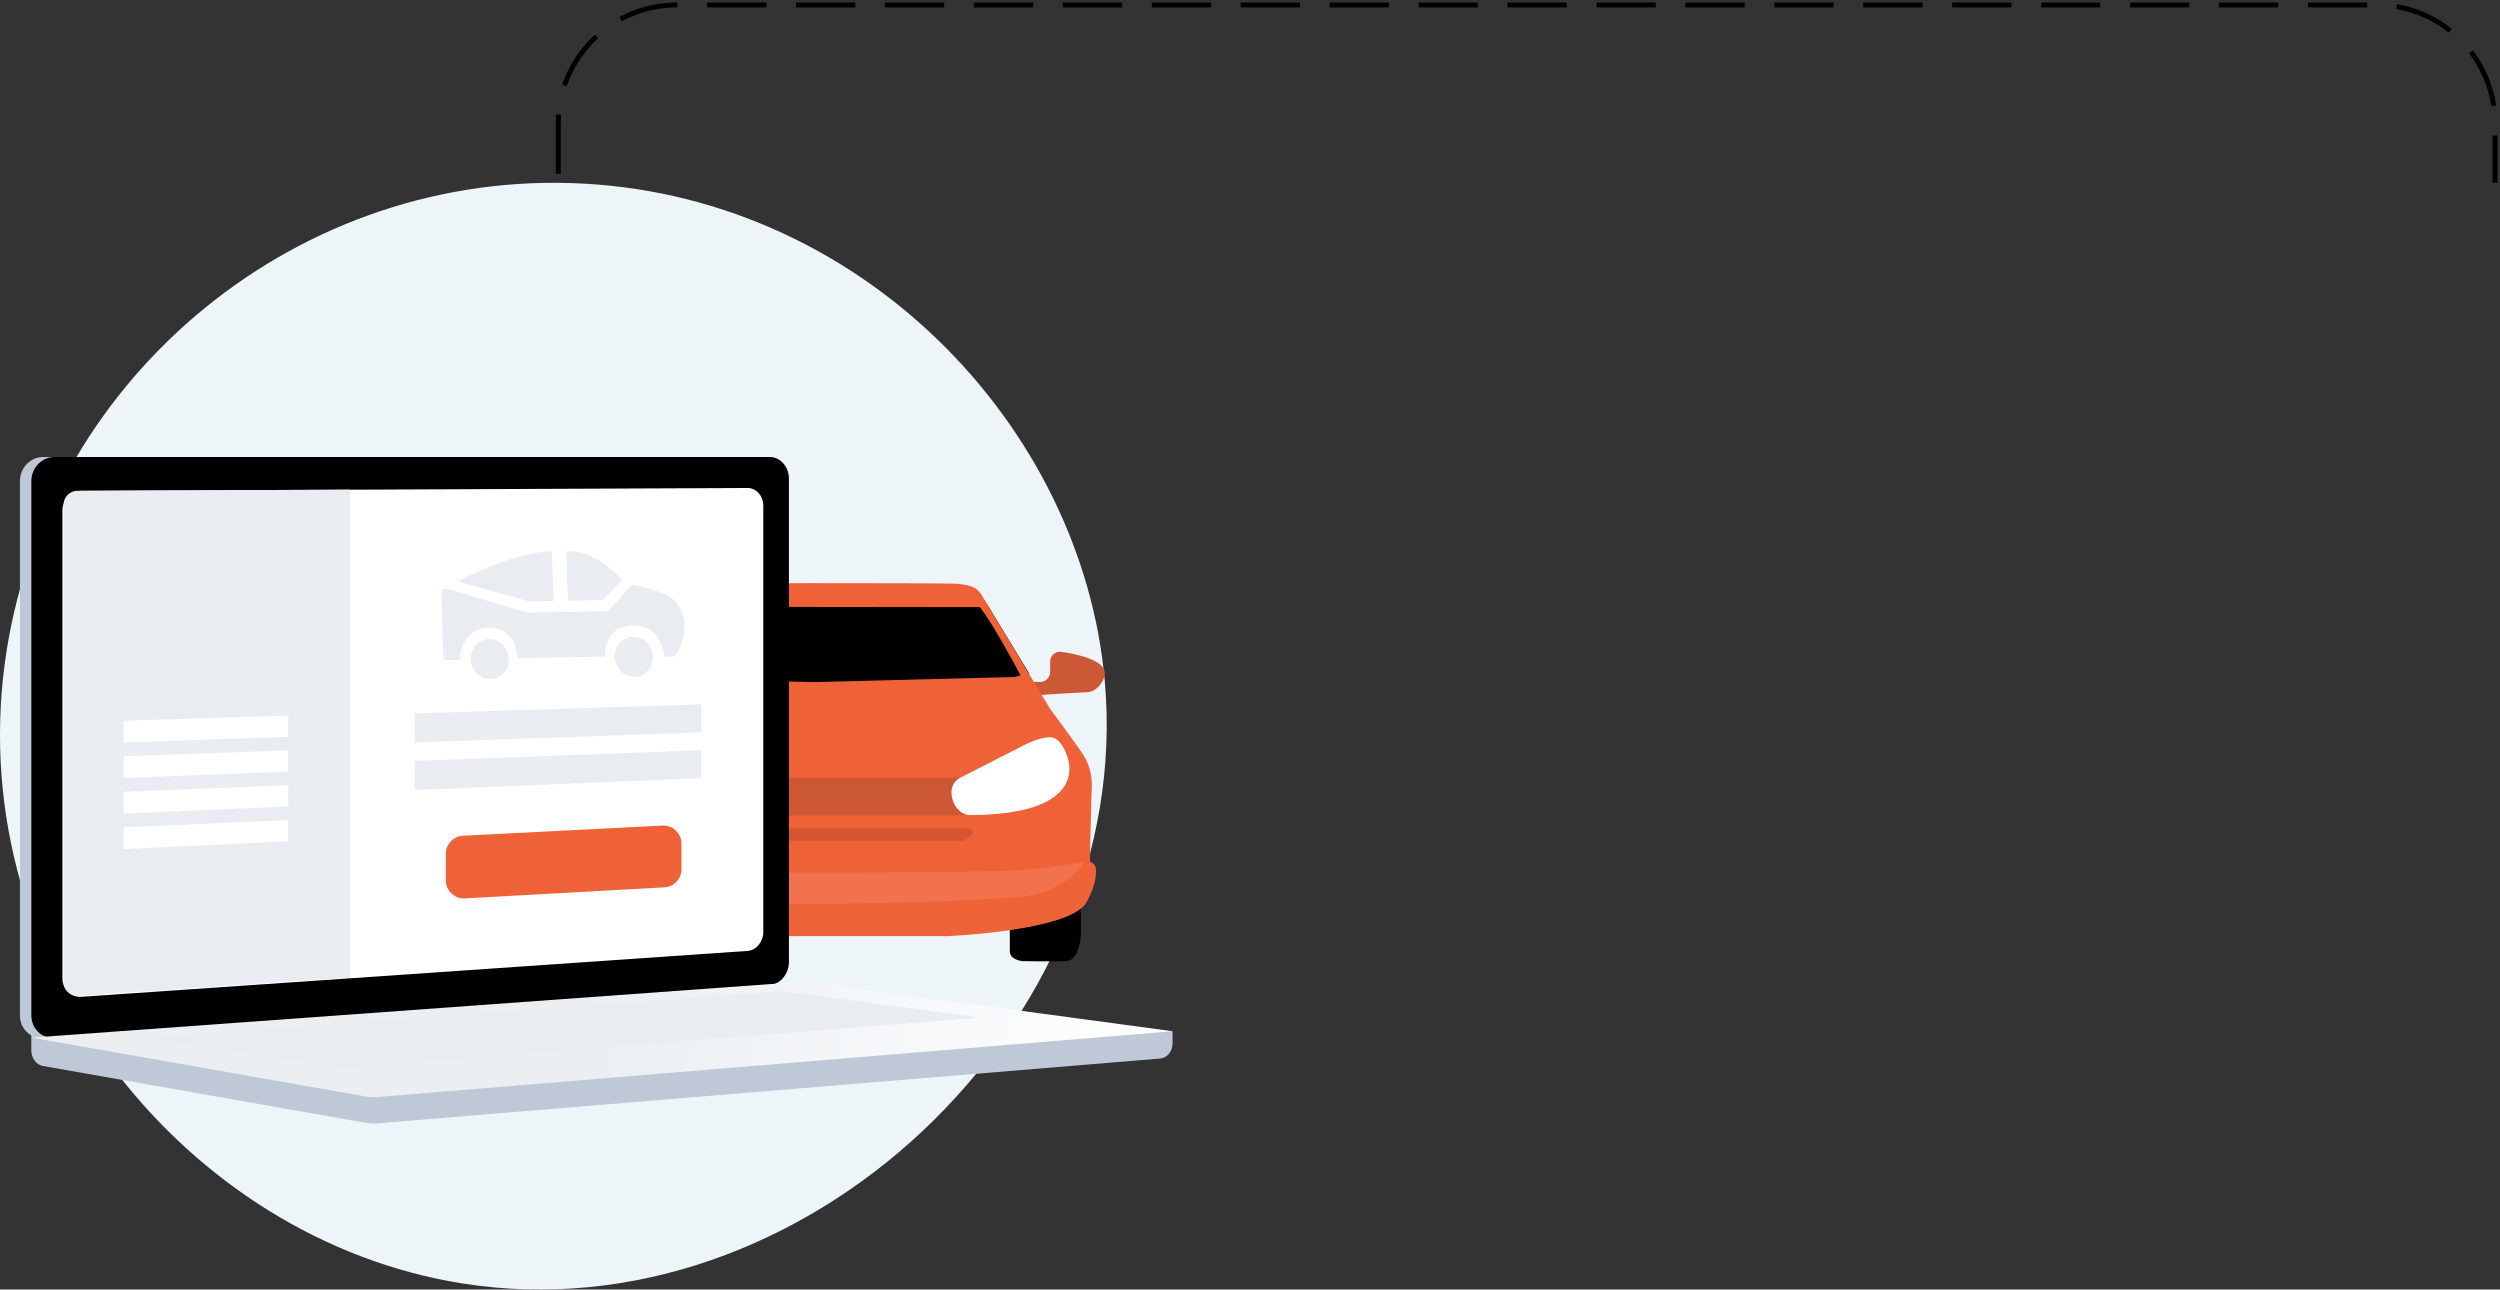 <svg width="506" height="261" viewBox="0 0 506 261" fill="none" xmlns="http://www.w3.org/2000/svg">
<rect x="0" y="0" width="506" height="261" fill="#333333" stroke="none"/>
<path d="M115.486 37.051C58.139 35.315 8.469 78.107 0.967 134.267C-7.239 195.666 37.919 250.906 93.491 259.754C162.604 270.762 229.645 207.09 223.623 138.019C219.088 85.987 173.777 38.827 115.486 37.051Z" fill="#EEF5F9"/>
<path d="M206.359 138.998L208.331 136.37L199.975 122.645C199.975 122.645 198.582 120.199 197.657 120.39C196.731 120.58 132.104 120.58 131.179 120.39C130.253 120.199 128.861 122.645 128.861 122.645L120.504 136.37L122.477 138.998H206.359Z" fill="black"/>
<path opacity="0.3" d="M208.331 136.36L199.975 122.636C199.975 122.636 198.582 120.189 197.657 120.38C197.44 120.424 193.634 120.458 187.951 120.484C187.648 124.822 186.93 128.943 183.34 131.467C173.652 138.148 162.45 133.289 151.551 136.022C149.172 136.751 146.94 137.792 144.777 138.998H206.368L208.331 136.36Z" fill="black"/>
<path d="M110.392 177.178V188.942C110.392 188.942 110.505 194.416 113.411 194.529C116.318 194.642 122.234 194.529 122.234 194.529C122.234 194.529 124.786 194.295 124.786 192.551C124.786 190.807 124.786 183.824 124.786 183.824L110.392 177.178Z" fill="black"/>
<path d="M218.78 177.178V188.942C218.78 188.942 218.668 194.416 215.761 194.529C212.855 194.642 206.938 194.529 206.938 194.529C206.938 194.529 204.386 194.295 204.386 192.551C204.386 190.807 204.386 183.824 204.386 183.824L218.78 177.178Z" fill="black"/>
<path d="M120.219 138.027H118.282C117.174 138.027 116.266 137.124 116.266 136.005V133.888C116.266 132.682 115.202 131.754 114.008 131.928C110.773 132.396 105.202 133.602 105.202 136.239C105.202 137.48 106.517 140.039 108.913 140.117C111.309 140.195 119.596 140.742 119.596 140.742L120.219 138.027Z" fill="#EF6238"/>
<path d="M208.6 138.027H210.538C211.645 138.027 212.553 137.124 212.553 136.005V133.888C212.553 132.682 213.617 131.754 214.811 131.928C218.046 132.396 223.617 133.602 223.617 136.239C223.617 137.48 222.302 140.039 219.906 140.117C217.51 140.195 209.223 140.742 209.223 140.742L208.6 138.027Z" fill="#CD5835"/>
<path d="M220.986 158.899C220.986 158.899 221.142 155.811 219.36 152.965C218.036 150.849 212.508 143.422 212.508 143.422L198.685 120.441C197.985 119.261 196.998 118.715 195.978 118.515C195.225 118.316 194.135 118.151 192.544 118.116C187.44 118.004 141.385 118.004 136.282 118.116C134.699 118.151 133.609 118.316 132.856 118.515C131.835 118.715 130.841 119.261 130.14 120.441L116.317 143.422C116.317 143.422 110.832 150.875 109.466 152.965C107.372 156.167 107.839 158.899 107.839 158.899C107.839 158.899 108.419 176.762 108.185 180.596C107.952 184.44 220.865 184.44 220.631 180.596C220.406 176.762 220.986 158.899 220.986 158.899ZM164.447 138.061H164.369L123.505 137.011C123.021 136.916 122.606 136.803 122.251 136.682C123.306 134.704 127.77 126.393 130.538 122.81L198.339 122.888C201.107 126.505 205.519 134.721 206.566 136.69C206.211 136.812 205.804 136.925 205.311 137.02L164.447 138.061Z" fill="#EF6238"/>
<path d="M191.558 189.48C191.558 189.48 216.635 188.465 219.879 182.652C221.661 179.451 221.929 177.221 221.808 175.859C221.73 174.948 220.909 174.289 220.009 174.419C216.938 174.862 209.455 175.92 206.523 176.111C195.987 176.779 132.822 176.779 122.286 176.111C119.354 175.929 111.871 174.862 108.8 174.419C107.901 174.289 107.079 174.948 107.001 175.859C106.88 177.221 107.148 179.451 108.93 182.652C112.165 188.465 137.251 189.48 137.251 189.48H191.558Z" fill="#EF6338"/>
<path opacity="0.1" d="M122.296 176.12C119.363 175.938 111.881 174.871 108.81 174.428C108.369 174.368 107.945 174.489 107.616 174.749C109.217 175.634 110.765 176.658 112.313 177.552C112.313 177.552 114.588 178.705 117.036 179.599C126.024 182.861 162.451 182.939 162.451 182.939C162.451 182.939 187.796 183 205.746 181.568C207.735 181.412 212.424 180.978 216.498 177.699C217.995 176.493 218.972 175.253 219.5 174.507C216.178 174.984 209.31 175.947 206.533 176.12C195.997 176.788 132.832 176.788 122.296 176.12Z" fill="white"/>
<path d="M196.757 161.172L195.936 159.151C195.503 158.084 194.465 157.39 193.323 157.39H135.513C134.363 157.39 133.333 158.084 132.901 159.151L132.079 161.172C131.318 163.037 132.684 165.076 134.691 165.076H194.154C196.152 165.076 197.51 163.029 196.757 161.172Z" fill="#CD5835"/>
<path d="M196.523 169.119L195.442 170.004C195.295 170.125 195.105 170.194 194.914 170.194H133.904C133.713 170.194 133.523 170.125 133.376 170.004L132.295 169.119C131.689 168.624 132.035 167.635 132.822 167.635H196.004C196.783 167.635 197.138 168.624 196.523 169.119Z" fill="#D4552F"/>
<path d="M134.656 157.503L121.888 150.979C121.888 150.979 117.131 148.419 115.271 149.469C113.411 150.519 112.373 153.781 112.373 155.525C112.373 157.268 112.607 164.955 132.459 164.955C134.431 164.955 135.997 163.09 136.231 160.765C136.455 158.439 134.656 157.503 134.656 157.503Z" fill="white"/>
<path d="M194.17 157.503L206.938 150.979C206.938 150.979 211.696 148.419 213.555 149.469C215.415 150.519 216.453 153.781 216.453 155.525C216.453 157.268 216.22 164.955 196.367 164.955C194.395 164.955 192.829 163.09 192.596 160.765C192.371 158.439 194.17 157.503 194.17 157.503Z" fill="white"/>
<path d="M237.334 208.722L6.336 206.744V212.583C6.336 214.17 7.339 215.515 8.706 215.758L74.025 227.261C74.803 227.4 75.582 227.435 76.369 227.365L234.817 214.248C236.236 214.136 237.326 212.782 237.326 211.151V208.722H237.334Z" fill="#BFC8D6"/>
<path d="M153.512 199.361L8.732 210.049C6.145 210.24 4.035 208.21 4.035 205.512V97.382C4.035 94.684 6.145 92.498 8.732 92.498H153.512C155.649 92.498 157.37 94.476 157.37 96.914V194.659C157.37 197.097 155.64 199.205 153.512 199.361Z" fill="#BFC8D6"/>
<path d="M155.821 199.361L11.041 210.049C8.446 210.24 6.344 208.21 6.344 205.512V97.382C6.344 94.684 8.454 92.498 11.041 92.498H155.821C157.958 92.498 159.679 94.476 159.679 96.914V194.659C159.679 197.097 157.949 199.205 155.821 199.361Z" fill="black"/>
<path d="M151.307 192.464L16.457 201.755C14.347 201.903 12.634 200.229 12.634 198.025V103.359C12.634 101.156 14.347 99.36 16.457 99.351L151.307 98.77C153.072 98.761 154.491 100.384 154.491 102.388V188.612C154.491 190.625 153.072 192.343 151.307 192.464Z" fill="white"/>
<path d="M161.591 198.763L6.344 210.015L74.033 221.935C74.811 222.074 75.59 222.108 76.377 222.039L237.334 208.722L164.057 198.841C163.235 198.737 162.413 198.711 161.591 198.763Z" fill="url(#paint0_linear_2_80)"/>
<path d="M28.99 210.11L158.243 200.61L198.243 205.954L70.105 216.122L28.99 210.11Z" fill="#E9EDF2"/>
<path d="M70.868 197.852L15.861 201.565C14.243 201.678 12.877 200.394 12.877 198.772V102.137C12.877 100.592 14.122 99.343 15.662 99.334L70.868 99.109V197.852Z" fill="#E9EDF2"/>
<path d="M141.913 148.228L83.956 150.267V144.385L141.913 142.563V148.228Z" fill="#E9EDF2"/>
<path d="M141.913 157.494L83.956 159.897V154.015L141.913 151.838V157.494Z" fill="#E9EDF2"/>
<path d="M58.315 149.131L25.037 150.268V145.878L58.315 144.828V149.131Z" fill="white"/>
<path d="M58.315 156.175L25.037 157.459V153.069L58.315 151.872V156.175Z" fill="white"/>
<path d="M58.315 163.22L25.037 164.66V160.27L58.315 158.917V163.22Z" fill="white"/>
<path d="M58.315 170.264L25.037 171.851V167.461L58.315 165.969V170.264Z" fill="white"/>
<path d="M134.464 179.599L94.102 181.837C92 181.95 90.235 180.276 90.235 178.168V172.824C90.235 170.872 91.766 169.258 93.713 169.154L134.075 167.098C136.169 166.994 137.925 168.668 137.925 170.768V175.929C137.925 177.881 136.402 179.486 134.464 179.599Z" fill="#EF6238"/>
<path d="M135.885 120.979C134.276 119.608 127.97 118.307 127.97 118.307L123.065 123.729L106.724 123.989C100.981 122.297 96.387 120.935 90.644 119.244C90.471 119.2 89.995 119.096 89.649 119.322C89.372 119.504 89.294 119.669 89.311 120.094L89.727 132.907C89.744 133.332 90.09 133.671 90.488 133.653L93.083 133.532C93.083 133.532 93.066 127.164 98.922 127.069C104.787 126.973 104.683 133.185 104.683 133.185L122.39 132.907C122.39 132.907 122.061 126.704 128.082 126.609C134.103 126.514 134.475 132.916 134.475 132.916L136.43 132.881C137.027 132.101 138.488 129.984 138.497 127.017C138.497 126.21 138.488 124.57 137.52 122.896C137.39 122.644 136.888 121.829 135.885 120.979Z" fill="#E9EDF2"/>
<path d="M92.65 117.682C92.65 117.682 103.809 111.636 111.707 111.592L112.044 121.63L107.027 121.708L92.65 117.682Z" fill="#E9EDF2"/>
<path d="M114.682 111.54C114.682 111.54 120.374 111.063 125.91 117.388L121.87 121.465L114.95 121.578C114.941 121.578 114.595 111.462 114.682 111.54Z" fill="#E9EDF2"/>
<path d="M99.971 137.373C102.05 136.929 103.358 134.791 102.892 132.598C102.426 130.405 100.363 128.987 98.284 129.431C96.205 129.876 94.897 132.014 95.363 134.207C95.829 136.4 97.892 137.817 99.971 137.373Z" fill="#E9EDF2"/>
<path d="M129.15 136.914C131.23 136.47 132.537 134.332 132.071 132.139C131.605 129.946 129.542 128.528 127.463 128.972C125.384 129.417 124.076 131.555 124.542 133.748C125.008 135.941 127.071 137.358 129.15 136.914Z" fill="#E9EDF2"/>
<path d="M113 35.177L113 25C113 11.745 123.745 1 137 1L481 1C494.255 1 505 11.745 505 25L505 37" stroke="black" stroke-dasharray="12 6"/>
<defs>
<linearGradient id="paint0_linear_2_80" x1="6.341" y1="210.408" x2="237.338" y2="210.408" gradientUnits="userSpaceOnUse">
<stop offset="0.494" stop-color="#EBEFF2"/>
<stop offset="1" stop-color="white"/>
</linearGradient>
</defs>
</svg>

